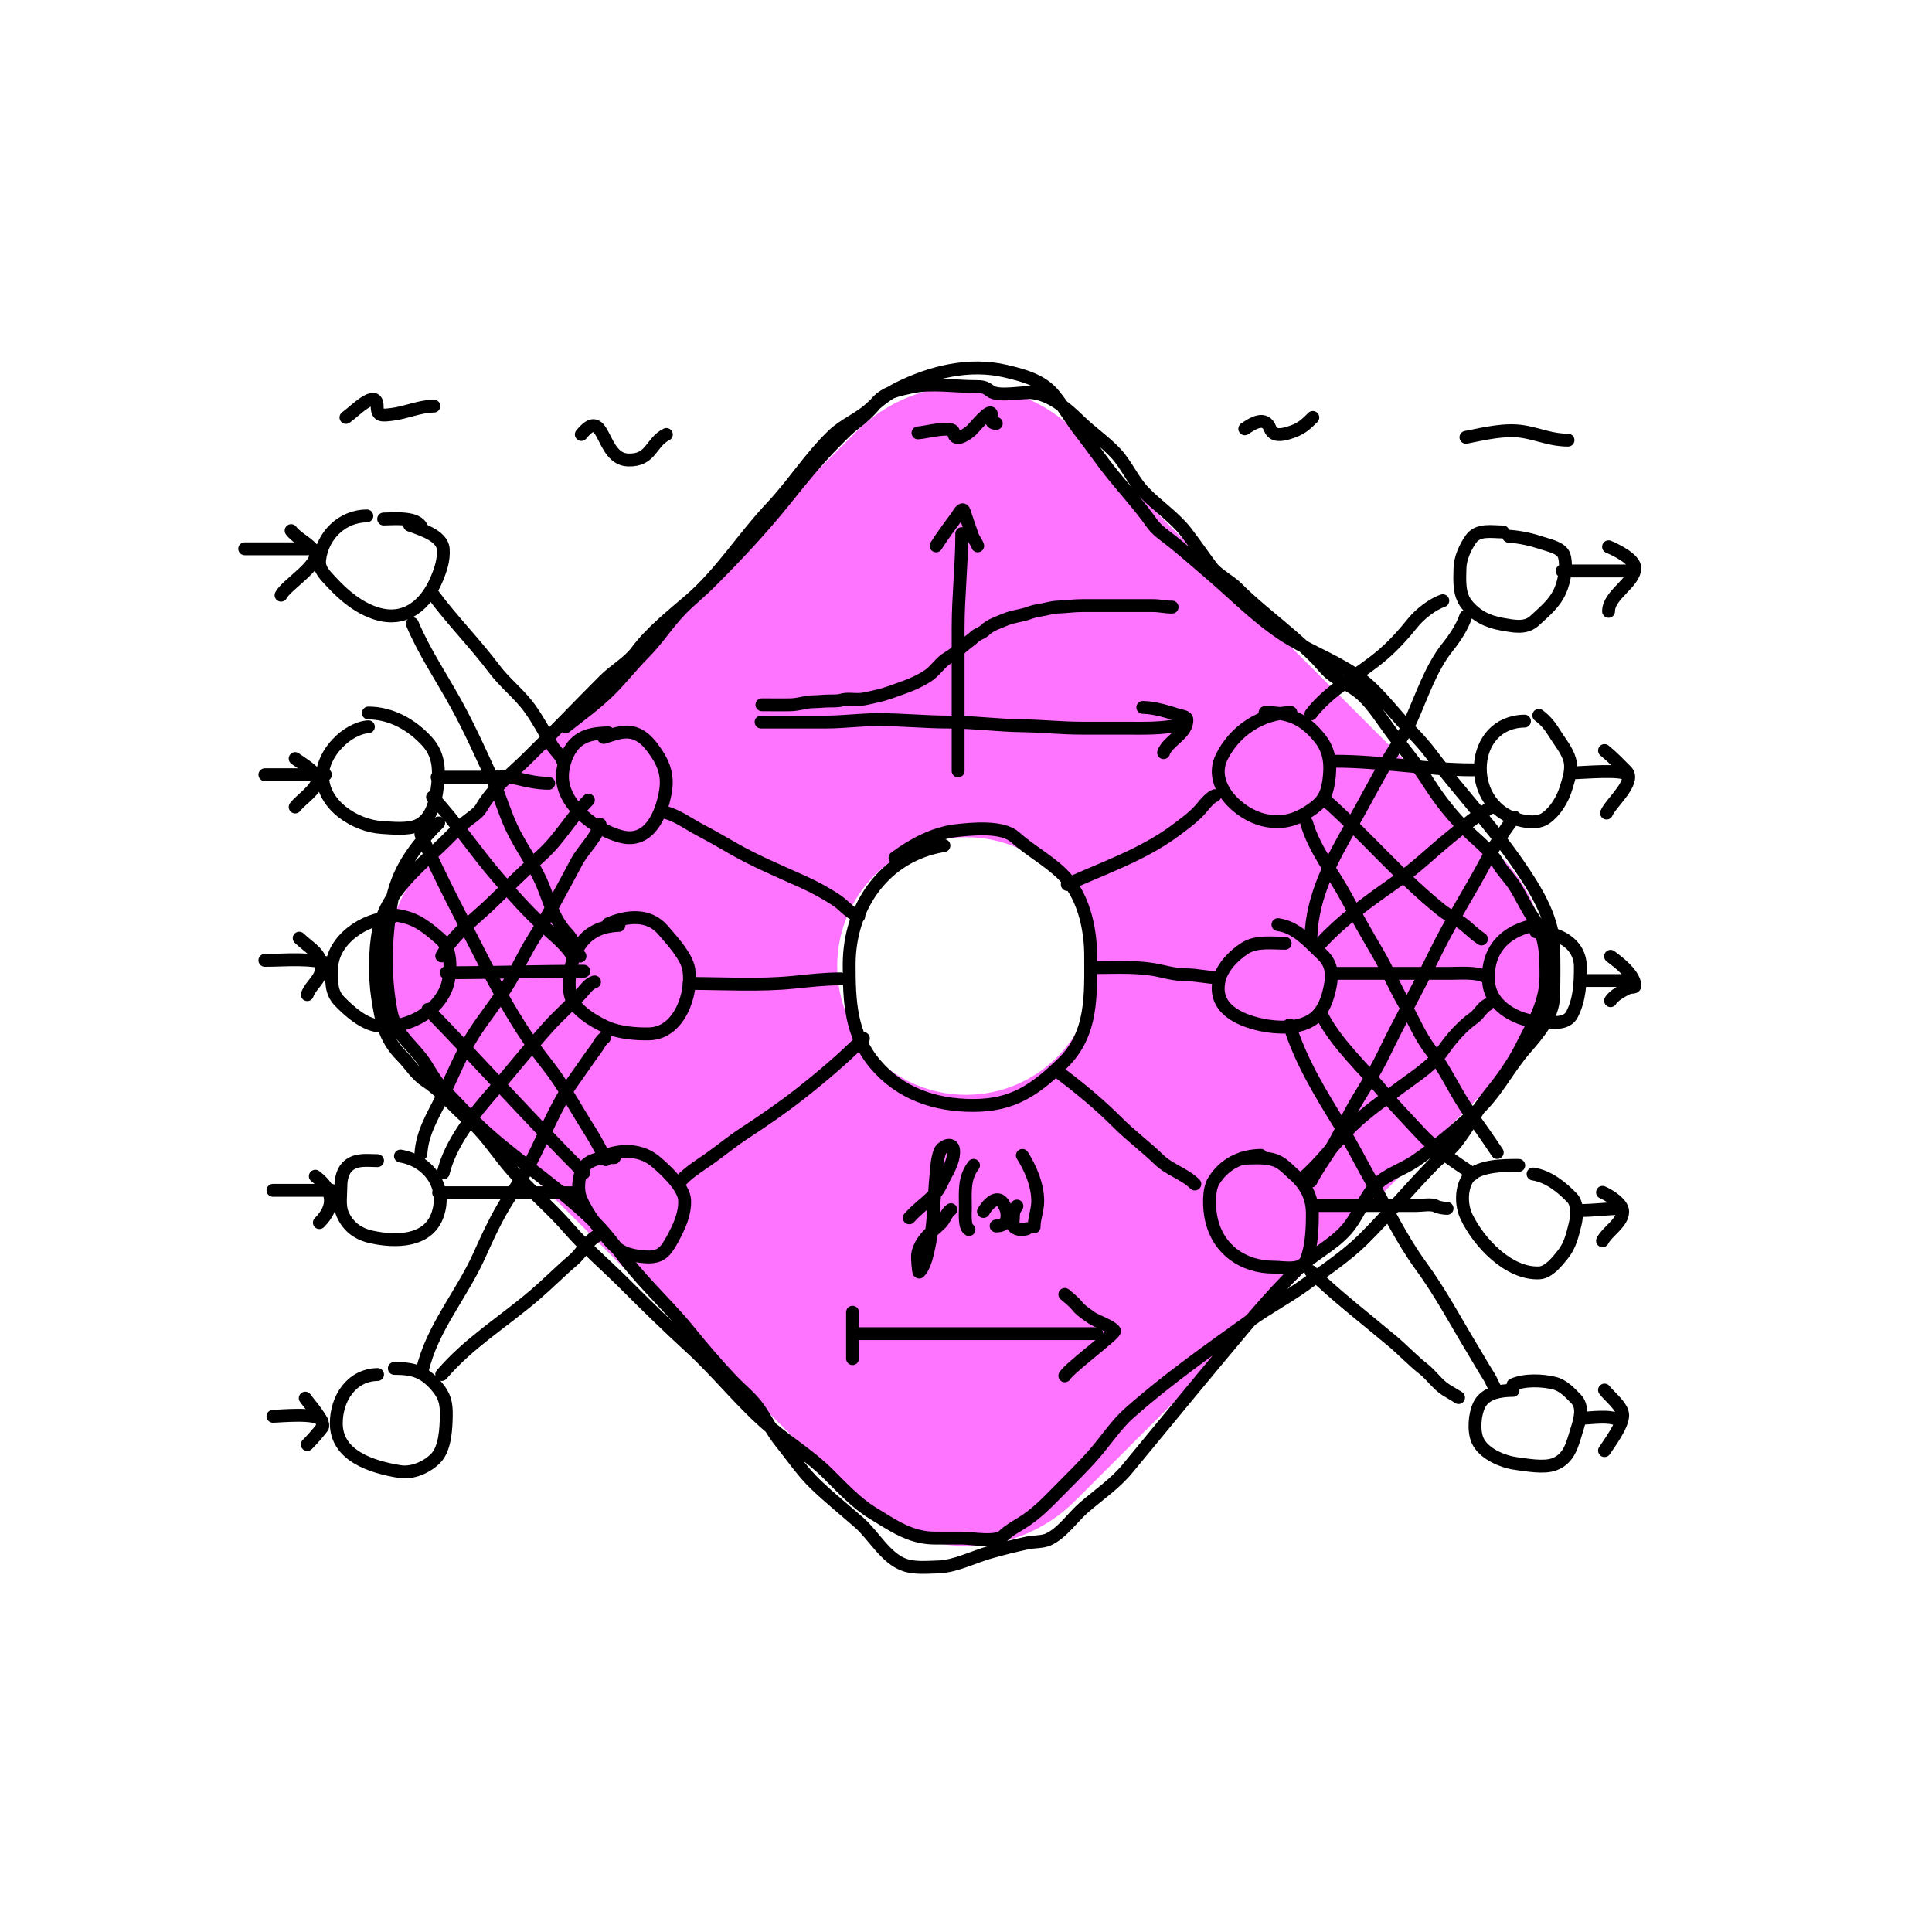 <svg width="150" height="150" viewBox="0 0 150 150" fill="none" xmlns="http://www.w3.org/2000/svg">
<path fill-rule="evenodd" clip-rule="evenodd" d="M66.515 33.485L33.485 66.515C28.799 71.201 28.799 78.799 33.485 83.485L66.515 116.515C71.201 121.201 78.799 121.201 83.485 116.515L116.515 83.485C121.201 78.799 121.201 71.201 116.515 66.515L83.485 33.485C78.799 28.799 71.201 28.799 66.515 33.485ZM75 85C80.523 85 85 80.523 85 75C85 69.477 80.523 65 75 65C69.477 65 65 69.477 65 75C65 80.523 69.477 85 75 85Z" fill="#FF74FF"/>
<path d="M73.286 65.651C68.709 66.398 65.929 70.334 65.929 74.907C65.929 77.729 66.032 80.343 67.959 82.621C69.894 84.907 72.588 85.825 75.554 85.825C78.613 85.825 80.316 84.654 82.49 82.555C84.859 80.268 84.678 77.243 84.678 74.195C84.678 72 84.08 69.404 82.437 67.827C81.335 66.769 79.946 66.017 78.798 64.992C77.808 64.108 75.418 64.359 74.236 64.491C72.528 64.681 70.842 65.586 69.489 66.6" stroke="black" stroke-linecap="round" stroke-linejoin="round"/>
<path d="M48.054 71.845C46.425 71.903 45.233 72.605 44.614 74.151C44.249 75.064 44.046 76.379 44.311 77.354C44.601 78.422 46.171 79.348 47.131 79.766C48.088 80.183 49.397 80.295 50.426 80.267C52.72 80.205 53.778 77.207 53.484 75.285C53.325 74.248 52.141 72.989 51.467 72.201C50.372 70.919 48.653 71.101 47.224 71.727" stroke="black" stroke-linecap="round" stroke-linejoin="round"/>
<path d="M47.224 56.9C46.114 56.919 45.063 57.073 44.377 58.04C43.912 58.694 43.624 59.656 43.672 60.465C43.799 62.631 46.354 64.502 48.291 64.966C50.413 65.474 51.364 63.227 51.665 61.466C51.859 60.33 51.606 59.423 50.966 58.481C50.591 57.928 50.162 57.344 49.543 57.045C48.601 56.589 47.79 56.982 46.868 57.255" stroke="black" stroke-linecap="round" stroke-linejoin="round"/>
<path d="M47.698 89.875C46.804 89.875 45.675 89.912 45.207 90.824C44.89 91.441 44.822 92.451 45.102 93.091C45.629 94.295 46.493 95.379 47.342 96.372C48.106 97.265 48.91 97.49 50.057 97.578C51.273 97.672 51.65 97.232 52.206 96.214C52.712 95.285 53.194 94.277 53.154 93.196C53.116 92.158 51.65 90.817 50.901 90.184C49.861 89.307 48.478 89.219 47.224 89.638" stroke="black" stroke-linecap="round" stroke-linejoin="round"/>
<path d="M51.612 63.068C52.614 63.312 53.424 63.956 54.327 64.425C55.191 64.874 56.039 65.37 56.884 65.855C58.636 66.861 60.496 67.638 62.34 68.465C63.237 68.867 64.207 69.398 65.016 69.947C65.539 70.303 66.052 70.977 66.676 71.133" stroke="black" stroke-linecap="round" stroke-linejoin="round"/>
<path d="M53.51 76.353C56.2 76.353 58.964 76.534 61.642 76.26C62.828 76.139 64.069 75.997 65.253 75.997" stroke="black" stroke-linecap="round" stroke-linejoin="round"/>
<path d="M52.68 91.891C53.319 91.086 54.249 90.55 55.079 89.96C55.987 89.316 56.856 88.592 57.787 87.984C59.331 86.974 60.761 85.994 62.209 84.853C63.893 83.527 65.515 82.14 67.032 80.623" stroke="black" stroke-linecap="round" stroke-linejoin="round"/>
<path d="M30.38 71.252C28.347 71.252 25.754 72.984 25.754 75.226C25.754 76.169 25.657 77.016 26.374 77.75C27.136 78.529 28.214 79.487 29.339 79.647C31.582 79.968 34.368 78.449 34.822 76.115C35.025 75.072 35.032 73.625 34.176 72.886C32.899 71.785 32.149 71.183 30.38 71.015" stroke="black" stroke-linecap="round" stroke-linejoin="round"/>
<path d="M28.601 56.425C26.945 56.546 25.043 58.481 25.043 60.221C25.043 62.518 27.596 64.126 29.662 64.247C30.465 64.294 31.617 64.42 32.37 64.109C33.416 63.677 33.767 62.447 33.912 61.433C34.114 60.023 34.194 58.716 33.174 57.585C31.994 56.275 30.369 55.358 28.601 55.358" stroke="black" stroke-linecap="round" stroke-linejoin="round"/>
<path d="M28.482 40.056C26.595 40.056 25.026 41.552 24.812 43.483C24.73 44.216 25.308 44.725 25.767 45.223C26.724 46.259 27.879 47.211 29.24 47.635C31.494 48.336 33.094 46.916 33.912 44.946C34.228 44.186 34.466 43.47 34.413 42.64C34.344 41.554 32.612 41.079 31.804 40.768" stroke="black" stroke-linecap="round" stroke-linejoin="round"/>
<path d="M29.313 90.112C28.516 90.112 27.709 89.959 27.059 90.494C26.614 90.86 26.466 91.53 26.466 92.076C26.466 92.755 26.32 93.629 26.598 94.263C27.034 95.261 27.815 95.817 28.865 96.043C30.715 96.441 33.159 96.424 33.932 94.428C34.781 92.236 33.352 90.133 31.092 89.756" stroke="black" stroke-linecap="round" stroke-linejoin="round"/>
<path d="M29.313 106.718C27.288 106.752 26.11 108.574 26.11 110.514C26.11 113.065 28.934 113.911 31.033 114.25C32.012 114.408 33.118 113.93 33.813 113.235C34.57 112.478 34.632 110.91 34.65 109.907C34.668 108.954 34.532 108.357 33.879 107.607C32.897 106.479 32.067 106.243 30.617 106.243" stroke="black" stroke-linecap="round" stroke-linejoin="round"/>
<path d="M29.787 40.294C30.518 40.294 32.442 40.075 32.752 41.005" stroke="black" stroke-linecap="round" stroke-linejoin="round"/>
<path d="M34.65 75.522C38.204 75.522 41.79 75.404 45.326 75.404" stroke="black" stroke-linecap="round" stroke-linejoin="round"/>
<path d="M34.057 92.603C37.537 92.603 41.016 92.603 44.495 92.603" stroke="black" stroke-linecap="round" stroke-linejoin="round"/>
<path d="M33.939 60.34C35.221 60.34 36.504 60.34 37.787 60.34C38.549 60.34 39.362 60.255 40.107 60.432C40.944 60.63 41.742 60.814 42.598 60.814" stroke="black" stroke-linecap="round" stroke-linejoin="round"/>
<path d="M33.583 46.106C35.081 48.143 36.866 49.925 38.38 51.944C39.208 53.048 40.342 53.899 41.148 55.028C41.768 55.897 42.326 56.911 42.835 57.849C43.062 58.267 43.516 58.586 43.665 59.035" stroke="black" stroke-linecap="round" stroke-linejoin="round"/>
<path d="M34.294 74.218C35.248 72.47 36.933 71.323 38.327 69.948C39.566 68.725 40.834 67.499 42.116 66.33C43.462 65.103 44.402 63.398 45.681 62.119" stroke="black" stroke-linecap="round" stroke-linejoin="round"/>
<path d="M33.583 61.882C35.406 63.841 36.901 66.113 38.657 68.142C39.744 69.397 40.844 70.649 42.064 71.779C42.851 72.508 43.779 73.201 44.377 74.099" stroke="black" stroke-linecap="round" stroke-linejoin="round"/>
<path d="M33.227 78.369C37.306 82.561 41.19 86.925 45.326 91.061" stroke="black" stroke-linecap="round" stroke-linejoin="round"/>
<path d="M34.294 106.718C36.401 104.246 39.13 102.595 41.563 100.504C42.562 99.645 43.49 98.699 44.495 97.848C45.158 97.287 45.632 96.304 46.393 95.924" stroke="black" stroke-linecap="round" stroke-linejoin="round"/>
<path d="M34.413 91.061C34.962 88.767 36.758 86.508 38.281 84.768C39.731 83.11 41.101 81.358 42.571 79.726C43.383 78.826 44.307 78.019 45.135 77.13C45.471 76.769 45.679 76.393 46.156 76.234" stroke="black" stroke-linecap="round" stroke-linejoin="round"/>
<path d="M99.777 73.234C98.786 73.234 97.551 73.051 96.661 73.617C95.823 74.15 94.903 75.071 94.664 76.065C94.145 78.228 96.108 79.185 97.972 79.576C99.147 79.823 100.694 79.865 101.755 79.242C102.72 78.676 103.063 77.611 103.276 76.578C103.474 75.615 103.384 74.804 102.657 74.118C101.62 73.138 100.674 71.995 99.22 71.787" stroke="black" stroke-linecap="round" stroke-linejoin="round"/>
<path d="M119.361 71.787C116.868 72.196 115.364 73.769 115.583 76.294C115.752 78.227 117.972 79.322 119.694 79.354C120.471 79.368 121.628 79.587 122.056 78.748C122.646 77.59 122.699 76.34 122.699 75.076C122.699 73.182 120.871 72.344 119.249 72.344" stroke="black" stroke-linecap="round" stroke-linejoin="round"/>
<path d="M100.222 55.319C97.944 55.367 95.838 56.732 94.837 58.811C93.795 60.977 96.185 63.216 98.108 63.664C99.424 63.971 100.49 63.719 101.6 63.003C102.595 62.361 102.986 61.872 103.164 60.654C103.343 59.425 103.264 58.307 102.472 57.322C101.283 55.842 100.121 55.319 98.219 55.319" stroke="black" stroke-linecap="round" stroke-linejoin="round"/>
<path d="M97.885 89.702C96.359 89.727 95.055 90.367 94.238 91.68C93.791 92.397 93.87 93.833 94.04 94.623C94.558 97.029 96.53 98.381 98.886 98.381C99.668 98.381 101.107 98.719 101.446 97.775C101.847 96.655 101.891 95.395 101.891 94.215C101.891 92.986 101.387 91.989 100.444 91.173C100.046 90.829 99.632 90.357 99.146 90.147C98.319 89.79 97.316 89.924 96.438 89.924" stroke="black" stroke-linecap="round" stroke-linejoin="round"/>
<path d="M118.359 55.986C114.083 56.056 113.787 62.266 117.58 63.553C118.291 63.794 119.342 63.99 120.003 63.528C120.76 63 121.323 62.063 121.586 61.191C121.797 60.491 122.07 59.731 121.87 58.991C121.676 58.274 121.13 57.633 120.745 57.013C120.358 56.389 120.051 55.976 119.472 55.541" stroke="black" stroke-linecap="round" stroke-linejoin="round"/>
<path d="M117.914 90.481C116.792 90.481 114.495 90.442 113.859 91.655C113.422 92.49 113.465 93.647 113.865 94.481C114.812 96.456 117.116 98.93 119.497 98.826C120.255 98.793 120.919 97.921 121.357 97.374C121.91 96.683 122.102 95.827 122.303 94.994C122.446 94.402 122.5 93.467 122.056 93.003C121.237 92.147 120.2 91.329 119.027 91.148" stroke="black" stroke-linecap="round" stroke-linejoin="round"/>
<path d="M116.69 41.298C115.825 41.298 114.756 41.056 114.193 41.861C113.765 42.471 113.368 43.345 113.352 44.105C113.332 45.043 113.243 46.127 113.865 46.911C114.581 47.814 115.498 48.271 116.628 48.463C117.515 48.614 118.447 48.844 119.163 48.172C119.945 47.439 120.688 46.866 121.135 45.861C121.455 45.139 121.673 43.953 121.45 43.165C121.274 42.543 120.306 42.355 119.787 42.182C118.906 41.889 118.06 41.694 117.135 41.632" stroke="black" stroke-linecap="round" stroke-linejoin="round"/>
<path d="M117.469 107.951C116.511 107.951 115.323 108.125 114.854 109.063C114.492 109.788 114.387 111.071 114.712 111.82C115.159 112.853 116.646 113.485 117.698 113.626C118.517 113.735 119.87 113.99 120.671 113.687C121.866 113.236 122.083 112.105 122.421 111.017C122.652 110.271 122.977 109.248 122.365 108.618C121.886 108.126 121.377 107.566 120.69 107.394C119.736 107.156 118.364 107.108 117.469 107.506" stroke="black" stroke-linecap="round" stroke-linejoin="round"/>
<path d="M84.866 75.125C86.641 75.125 88.46 74.991 90.201 75.403C90.823 75.551 91.458 75.682 92.099 75.682C92.901 75.682 93.795 75.904 94.547 75.904" stroke="black" stroke-linecap="round" stroke-linejoin="round"/>
<path d="M103.671 75.57C106.638 75.57 109.606 75.57 112.573 75.57C113.293 75.57 114.586 75.464 115.244 75.793" stroke="black" stroke-linecap="round" stroke-linejoin="round"/>
<path d="M82.863 68.671C85.673 67.391 88.681 66.376 91.184 64.53C91.91 63.994 92.783 63.368 93.347 62.663C93.564 62.392 94.001 61.88 94.324 61.773" stroke="black" stroke-linecap="round" stroke-linejoin="round"/>
<path d="M82.196 83.248C83.836 84.478 85.322 85.707 86.77 87.155C87.786 88.171 88.951 89.03 89.985 90.036C90.8 90.829 91.98 91.141 92.766 91.927" stroke="black" stroke-linecap="round" stroke-linejoin="round"/>
<path d="M101.78 98.715C103.766 100.648 106.001 102.357 108.122 104.143C108.935 104.827 109.685 105.633 110.514 106.282C111.119 106.755 111.602 107.486 112.239 107.895C112.579 108.114 112.908 108.285 113.241 108.507" stroke="black" stroke-linecap="round" stroke-linejoin="round"/>
<path d="M101.78 55.43C103.256 53.494 105.555 52.382 107.38 50.806C108.217 50.084 108.996 49.221 109.686 48.358C110.207 47.707 111.202 46.911 112.017 46.639" stroke="black" stroke-linecap="round" stroke-linejoin="round"/>
<path d="M103.671 59.102C107.248 59.102 110.777 59.77 114.353 59.77" stroke="black" stroke-linecap="round" stroke-linejoin="round"/>
<path d="M101.891 93.596C104.59 93.596 107.289 93.596 109.989 93.596C110.403 93.596 111.146 93.447 111.516 93.652C111.691 93.75 112.15 93.819 112.35 93.819" stroke="black" stroke-linecap="round" stroke-linejoin="round"/>
<path d="M102.447 73.345C104.255 71.346 106.397 69.882 108.567 68.338C109.956 67.349 111.191 66.147 112.511 65.067C113.554 64.214 114.822 63.152 116.022 62.551" stroke="black" stroke-linecap="round" stroke-linejoin="round"/>
<path d="M101 91.594C102.513 90.344 103.615 88.735 105.012 87.378C106.066 86.354 107.3 85.495 108.468 84.608C109.629 83.726 111.17 82.792 112.016 81.579C112.668 80.646 113.503 79.679 114.44 79.02C114.816 78.755 115.09 78.206 115.466 78.018" stroke="black" stroke-linecap="round" stroke-linejoin="round"/>
<path d="M102.67 78.908C103.86 81.163 105.895 82.951 107.504 84.917C108.375 85.982 109.361 86.971 110.292 87.983C111.442 89.234 112.955 90.216 114.353 91.148" stroke="black" stroke-linecap="round" stroke-linejoin="round"/>
<path d="M102.892 62.106C106 64.859 108.684 68.077 111.93 70.674C112.505 71.134 113.243 71.419 113.791 71.898C114.187 72.245 114.584 72.609 115.021 72.9" stroke="black" stroke-linecap="round" stroke-linejoin="round"/>
<path d="M32.791 106.393C33.535 103.144 35.843 100.51 37.192 97.516C37.88 95.988 38.6 94.399 39.523 92.991C40.118 92.082 40.751 91.112 41.247 90.147C42.319 88.061 43.12 85.859 44.499 83.941C45.086 83.124 45.645 82.279 46.248 81.474C46.463 81.188 46.63 80.772 46.922 80.578" stroke="black" stroke-linecap="round" stroke-linejoin="round"/>
<path d="M32.679 89.591C32.782 87.863 33.673 86.531 34.404 85.022C35.182 83.416 35.827 81.758 36.796 80.25C37.609 78.986 38.562 77.83 39.362 76.559C40.112 75.367 40.671 74.07 41.42 72.881C42.628 70.965 43.711 68.888 44.783 66.891C45.288 65.951 46.328 65.038 46.588 63.998" stroke="black" stroke-linecap="round" stroke-linejoin="round"/>
<path d="M32.011 48.42C32.94 50.631 34.29 52.607 35.436 54.7C36.446 56.544 37.313 58.465 38.181 60.375C38.754 61.636 39.128 62.985 39.714 64.245C40.386 65.691 41.37 66.987 42.02 68.449C42.607 69.769 42.929 71.273 43.942 72.368C44.114 72.553 44.403 72.886 44.474 73.135C44.535 73.348 44.884 74.162 45.03 74.235" stroke="black" stroke-linecap="round" stroke-linejoin="round"/>
<path d="M32.679 64.777C34.198 68.205 35.984 71.559 37.687 74.903C39.072 77.623 40.574 80.248 42.471 82.642C43.737 84.24 44.723 86.103 45.809 87.81C46.242 88.49 46.68 89.328 47.033 90.036" stroke="black" stroke-linecap="round" stroke-linejoin="round"/>
<path d="M101.78 72.788C101.867 69.496 103.442 66.688 105.019 63.93C105.943 62.313 106.793 60.653 107.733 59.046C108.346 57.997 109.081 56.973 109.575 55.863C110.389 54.03 111.109 51.845 112.375 50.262C112.922 49.579 113.521 48.692 113.797 47.863" stroke="black" stroke-linecap="round" stroke-linejoin="round"/>
<path d="M101.78 91.705C102.17 90.939 102.644 90.259 103.115 89.541C103.778 88.53 104.271 87.439 104.84 86.376C105.649 84.862 106.647 83.471 107.393 81.919C108.683 79.235 110.15 76.631 111.454 73.957C112.627 71.552 114.096 69.286 115.355 66.916C116.027 65.65 116.73 64.576 117.58 63.442" stroke="black" stroke-linecap="round" stroke-linejoin="round"/>
<path d="M101.446 63.887C102.039 65.963 103.538 67.816 104.555 69.716C105.325 71.155 106.13 72.561 106.954 73.969C107.704 75.251 108.277 76.628 109.019 77.913C109.701 79.097 110.236 80.441 111.071 81.523C112.241 83.041 112.985 84.847 114.106 86.401C114.837 87.415 115.551 88.439 116.245 89.479" stroke="black" stroke-linecap="round" stroke-linejoin="round"/>
<path d="M100.11 79.576C101.001 82.431 102.558 84.949 104.116 87.477C104.928 88.794 105.608 90.161 106.366 91.507C107.638 93.765 108.807 96.216 110.341 98.313C111.845 100.369 112.996 102.559 114.31 104.73C114.732 105.428 115.141 106.153 115.577 106.838C115.828 107.232 115.97 107.695 116.245 108.062" stroke="black" stroke-linecap="round" stroke-linejoin="round"/>
<path d="M66.406 103.546C72.657 103.546 78.907 103.546 85.158 103.546" stroke="black" stroke-linecap="round" stroke-linejoin="round"/>
<path d="M82.673 100.5C84.151 101.703 83.189 101.232 84.757 102.319C85.118 102.57 86.291 102.954 86.531 103.33C86.65 103.518 82.945 106.273 82.673 106.817" stroke="black" stroke-linecap="round" stroke-linejoin="round"/>
<path d="M26.86 32.411C27.454 32.011 29.282 30.084 29.282 31.531C29.282 32.325 29.63 32.263 30.383 32.179C31.48 32.057 32.605 31.531 33.685 31.531" stroke="black" stroke-linecap="round" stroke-linejoin="round"/>
<path d="M45.132 33.732C47.002 31.43 46.596 35.635 48.752 35.713C50.585 35.78 50.504 34.348 51.736 33.732" stroke="black" stroke-linecap="round" stroke-linejoin="round"/>
<path d="M96.644 33.292C97.266 32.865 98.229 32.255 98.613 33.279C98.845 33.897 99.509 33.776 100.056 33.61C100.971 33.331 101.299 33.04 101.927 32.411" stroke="black" stroke-linecap="round" stroke-linejoin="round"/>
<path d="M113.815 33.952C115.214 33.678 116.89 33.261 118.34 33.524C119.534 33.741 120.484 34.172 121.74 34.172" stroke="black" stroke-linecap="round" stroke-linejoin="round"/>
<path d="M19 42.606C20.619 42.606 22.237 42.606 23.856 42.606" stroke="black" stroke-linecap="round" stroke-linejoin="round"/>
<path d="M20.566 60.149C22.133 60.149 23.699 60.149 25.266 60.149" stroke="black" stroke-linecap="round" stroke-linejoin="round"/>
<path d="M20.566 74.56C22.252 74.56 24.12 74.335 25.735 74.873" stroke="black" stroke-linecap="round" stroke-linejoin="round"/>
<path d="M21.193 92.417C22.707 92.417 24.221 92.417 25.735 92.417" stroke="black" stroke-linecap="round" stroke-linejoin="round"/>
<path d="M21.193 109.96C21.675 109.96 24.64 109.65 24.952 110.274" stroke="black" stroke-linecap="round" stroke-linejoin="round"/>
<path d="M23.699 108.551C23.862 108.817 25.332 110.423 25.022 110.822C24.656 111.293 24.275 111.734 23.856 112.153" stroke="black" stroke-linecap="round" stroke-linejoin="round"/>
<path d="M24.482 91.32C25.965 92.444 26.016 93.703 24.796 94.923" stroke="black" stroke-linecap="round" stroke-linejoin="round"/>
<path d="M23.229 72.837C24.067 73.651 24.999 73.999 24.952 75.222C24.921 76.031 24.096 76.503 23.856 77.223" stroke="black" stroke-linecap="round" stroke-linejoin="round"/>
<path d="M22.916 58.896C23.277 59.181 24.639 59.93 24.639 60.541C24.639 61.272 23.346 62.082 22.916 62.656" stroke="black" stroke-linecap="round" stroke-linejoin="round"/>
<path d="M22.603 41.196C23.106 41.861 24.089 42.203 24.448 42.919C24.891 43.806 22.219 45.409 21.82 46.209" stroke="black" stroke-linecap="round" stroke-linejoin="round"/>
<path d="M121.285 44.329C122.956 44.329 124.627 44.329 126.298 44.329" stroke="black" stroke-linecap="round" stroke-linejoin="round"/>
<path d="M122.382 59.993C122.777 59.993 126.075 59.705 126.298 60.149" stroke="black" stroke-linecap="round" stroke-linejoin="round"/>
<path d="M122.852 76.126C123.948 76.126 125.045 76.126 126.141 76.126" stroke="black" stroke-linecap="round" stroke-linejoin="round"/>
<path d="M122.695 93.983C123.805 93.983 124.777 93.827 125.828 93.827" stroke="black" stroke-linecap="round" stroke-linejoin="round"/>
<path d="M122.695 110.117C123.438 110.117 125.009 109.832 125.671 110.274" stroke="black" stroke-linecap="round" stroke-linejoin="round"/>
<path d="M124.574 107.924C124.958 108.43 125.984 109.206 125.984 109.882C125.984 110.661 125.007 111.975 124.574 112.623" stroke="black" stroke-linecap="round" stroke-linejoin="round"/>
<path d="M124.418 92.573C124.866 92.759 125.984 93.427 125.984 94.062C125.984 94.955 124.786 95.596 124.418 96.333" stroke="black" stroke-linecap="round" stroke-linejoin="round"/>
<path d="M125.044 74.247C125.684 74.731 126.728 75.517 126.915 76.361C127.013 76.799 126.733 76.535 126.298 76.753C125.939 76.933 125.219 77.344 125.044 77.693" stroke="black" stroke-linecap="round" stroke-linejoin="round"/>
<path d="M124.574 58.27C125.201 58.777 125.712 59.32 126.263 59.871C127.071 60.679 125.037 62.361 124.731 63.126" stroke="black" stroke-linecap="round" stroke-linejoin="round"/>
<path d="M124.888 42.449C125.376 42.652 126.924 43.379 126.924 44.094C126.924 45.257 124.888 46.168 124.888 47.462" stroke="black" stroke-linecap="round" stroke-linejoin="round"/>
<path d="M70.596 94.551C71.181 93.888 71.9 93.379 72.523 92.756C72.981 92.298 73.151 91.71 73.46 91.164C73.752 90.647 74.101 89.894 74.033 89.283C73.957 88.6 73.116 89.019 72.968 89.416C72.753 89.993 72.726 90.645 72.668 91.254C72.588 92.083 72.54 92.941 72.496 93.774C72.434 94.941 72.298 96.075 72.032 97.216C71.925 97.671 71.717 98.437 71.368 98.765C71.291 98.838 71.22 97.638 71.236 97.469C71.287 96.913 71.635 96.366 72 95.959C72.323 95.602 72.714 95.312 73.054 94.972C73.359 94.667 73.477 94.152 73.827 93.919" stroke="black" stroke-linecap="round" stroke-linejoin="round"/>
<path d="M75.583 90.477C74.812 91.49 74.951 92.58 74.951 93.778C74.951 94.12 74.85 95.273 75.231 95.464" stroke="black" stroke-linecap="round" stroke-linejoin="round"/>
<path d="M76.355 94.059C76.566 93.727 77.044 93.039 77.549 93.162C77.883 93.243 78.123 93.831 78.166 94.129C78.261 94.796 78.016 95.183 77.338 95.183" stroke="black" stroke-linecap="round" stroke-linejoin="round"/>
<path d="M78.954 93.638C78.71 93.98 78.673 94.209 78.673 94.617C78.673 94.741 78.602 95.168 78.708 95.253C79.014 95.498 79.358 95.516 79.727 95.394" stroke="black" stroke-linecap="round" stroke-linejoin="round"/>
<path d="M79.375 89.705C80.026 90.734 80.569 92.016 80.569 93.255C80.569 93.946 80.288 94.579 80.288 95.253" stroke="black" stroke-linecap="round" stroke-linejoin="round"/>
<path d="M71.272 33.609C71.768 33.599 73.99 32.991 74.036 33.568C74.106 34.443 75.126 33.67 75.428 33.404C75.581 33.27 76.891 31.649 76.973 32.145C77.04 32.547 76.83 32.872 77.352 32.872" stroke="black" stroke-linecap="round" stroke-linejoin="round"/>
<path d="M74.673 41.43C74.673 43.874 74.388 46.298 74.388 48.737C74.388 50.645 74.388 52.553 74.388 54.461C74.388 56.259 74.388 58.056 74.388 59.853" stroke="black" stroke-linecap="round" stroke-linejoin="round"/>
<path d="M59.09 56.06C60.639 56.06 62.551 56.06 64.09 56.06C65.49 56.06 66.815 55.87 68.215 55.87C70.033 55.87 71.849 56.06 73.67 56.06C75.56 56.06 77.437 56.319 79.326 56.345C80.88 56.367 82.422 56.535 83.98 56.535C85.088 56.535 86.195 56.535 87.303 56.535C88.747 56.535 90.276 56.599 91.672 56.25" stroke="black" stroke-linecap="round" stroke-linejoin="round"/>
<path d="M72.678 42.379C73.159 41.62 73.683 40.91 74.219 40.195C74.385 39.973 74.719 39.281 74.863 39.72C75.07 40.353 75.284 40.975 75.506 41.599C75.609 41.885 75.812 42.093 75.907 42.379" stroke="black" stroke-linecap="round" stroke-linejoin="round"/>
<path d="M88.728 54.921C89.685 54.943 90.609 55.247 91.514 55.528C91.686 55.581 92.132 55.609 92.147 55.87C92.21 56.947 90.641 57.539 90.343 58.435" stroke="black" stroke-linecap="round" stroke-linejoin="round"/>
<path d="M59.157 54.718C59.905 54.718 60.656 54.735 61.404 54.718C61.988 54.706 62.566 54.483 63.152 54.483C63.545 54.483 63.933 54.425 64.331 54.425C64.6 54.425 65.082 54.433 65.343 54.353C65.755 54.226 66.254 54.319 66.682 54.307C67.113 54.295 67.549 54.156 67.973 54.072C68.772 53.912 69.516 53.598 70.272 53.334C70.869 53.125 71.585 52.785 72.104 52.425C72.67 52.034 73.022 51.393 73.62 51.06C74.133 50.775 74.594 50.286 75.06 49.924C75.269 49.761 75.485 49.61 75.678 49.427C75.897 49.219 76.252 49.147 76.471 48.927C76.888 48.511 77.557 48.312 78.088 48.088C78.683 47.837 79.35 47.802 79.94 47.575C80.18 47.483 80.537 47.403 80.793 47.366C81.222 47.305 81.66 47.149 82.099 47.134C82.748 47.112 83.371 47.017 84.026 47.017C85.256 47.017 85.273 47.017 86.5 47.017C87.121 47.017 88.892 47.017 89.5 47.017C90.071 47.017 90.417 47.134 91 47.134" stroke="black" stroke-linecap="round" stroke-linejoin="round"/>
<path d="M66.191 101.883C66.191 103.083 66.191 104.283 66.191 105.483" stroke="black" stroke-linecap="round" stroke-linejoin="round"/>
<path d="M43.908 56.43C45.093 55.493 46.321 54.614 47.39 53.545C48.3 52.636 49.07 51.633 49.977 50.725C51.04 49.663 51.833 48.385 52.863 47.326C53.579 46.589 54.377 45.961 55.102 45.236C57.145 43.193 59.112 41.102 60.923 38.852C62.207 37.254 63.463 35.681 64.919 34.225C65.417 33.727 65.841 33.265 66.412 32.848C66.876 32.509 67.579 31.855 67.938 31.389C68.656 30.455 69.714 30.281 70.773 30.046C72.277 29.712 74.165 30.012 75.699 30.012C76.215 30.012 76.471 30.026 76.859 30.344C77.485 30.856 79.404 30.397 80.176 30.493C81.59 30.67 82.817 31.707 83.791 32.666C84.685 33.545 85.731 34.242 86.594 35.153C87.463 36.071 87.95 37.314 88.833 38.221C89.88 39.297 91.203 40.166 92.117 41.356C92.792 42.236 93.401 43.135 94.057 44.009C94.534 44.645 95.496 45.097 96.072 45.684C96.844 46.472 97.689 47.182 98.534 47.89C99.785 48.935 100.988 49.929 102.15 51.09C102.501 51.442 102.835 51.894 103.194 52.218C103.864 52.821 104.906 53.231 105.632 53.86C106.588 54.687 107.39 56.019 108.153 57.027C109.096 58.273 110.119 59.505 110.956 60.825C111.8 62.158 112.781 63.384 113.907 64.49C114.715 65.283 115.725 66.029 116.296 67.027C116.674 67.69 117.236 68.203 117.639 68.852C118.145 69.668 118.543 70.565 119.098 71.356C120.034 72.688 120.027 74.279 120.027 75.833C120.027 77.826 119.042 79.445 118.169 81.19C117.498 82.532 116.614 83.778 115.665 84.938C114.673 86.151 113.989 87.564 113.012 88.785C112.548 89.366 111.836 89.837 111.304 90.377C109.424 92.285 107.721 94.365 105.815 96.248C104.52 97.526 102.843 98.639 101.37 99.714C99.992 100.719 98.465 101.517 97.075 102.516C93.848 104.836 90.654 107.074 87.672 109.714C86.681 110.591 85.858 111.843 84.986 112.848C84.089 113.881 83.075 114.857 82.117 115.833C81.238 116.728 80.386 117.597 79.314 118.254C78.864 118.53 78.275 118.862 77.904 119.233C77.348 119.789 75.424 119.415 74.687 119.415C73.98 119.415 73.272 119.415 72.564 119.415C70.681 119.415 69.301 118.413 67.755 117.475C66.482 116.703 65.312 115.435 64.256 114.39C62.906 113.055 61.323 112.088 59.878 110.875C57.614 108.975 55.794 106.606 53.609 104.606C51.886 103.03 50.219 101.398 48.568 99.747C47.075 98.255 45.476 96.901 44.09 95.302C42.593 93.575 40.799 92.156 39.347 90.377C38.369 89.179 37.523 87.873 36.329 86.878C35.194 85.932 34.297 84.741 33.045 83.926C32.28 83.428 31.853 82.651 31.221 82.019C29.85 80.648 29.602 79.283 29.314 77.409C29.078 75.873 29.089 73.723 29.397 72.218C30.007 69.237 32.469 67.384 34.505 65.385C35.043 64.857 35.558 64.31 36.138 63.827C36.536 63.495 37.112 63.171 37.374 62.716C38.229 61.225 39.655 60.126 40.873 58.934C42.92 56.931 44.894 54.847 46.926 52.815C47.689 52.052 48.797 51.43 49.43 50.576C50.541 49.079 52.167 47.793 53.576 46.58C55.972 44.515 57.71 41.71 59.878 39.416C61.574 37.62 62.907 35.479 64.687 33.777C65.545 32.956 66.732 32.503 67.606 31.688C68.227 31.107 68.968 30.542 69.728 30.162C72.27 28.891 75.243 28.147 78.087 28.819C79.449 29.14 80.895 29.52 81.818 30.643C82.585 31.576 83.161 32.613 83.908 33.561C84.766 34.651 85.535 35.802 86.412 36.878C87.418 38.113 88.47 39.27 89.397 40.576C89.762 41.091 90.149 41.372 90.649 41.754C91.763 42.604 92.808 43.548 93.874 44.457C95.751 46.056 97.46 47.82 99.513 49.2C101.354 50.437 103.431 51.164 105.251 52.401C106.5 53.249 107.548 54.518 108.534 55.651C109.353 56.591 110.29 57.456 111.038 58.453C113.248 61.4 115.807 64.089 117.904 67.143C119.137 68.939 120.555 71.163 120.624 73.412C120.664 74.721 120.657 76.05 120.624 77.359C120.585 78.932 119.396 80.302 118.418 81.422C117.069 82.967 116.191 84.85 114.654 86.248C113.177 87.59 111.495 89.047 109.844 90.162C108.946 90.768 107.664 91.181 106.893 91.953C105.906 92.939 105.465 94.409 104.538 95.468C103.466 96.693 101.927 97.394 100.74 98.553C98.602 100.64 96.752 102.916 94.836 105.203C92.378 108.137 89.967 111.098 87.523 114.042C86.561 115.201 85.309 116.048 84.173 117.027C83.277 117.799 82.477 119.033 81.37 119.531C80.953 119.719 80.251 119.693 79.795 119.788C78.798 119.997 77.806 120.248 76.826 120.526C75.606 120.873 74.147 121.617 72.863 121.654C72.024 121.678 71.044 121.777 70.243 121.505C68.772 121.005 67.835 119.205 66.71 118.221C65.589 117.24 64.421 116.299 63.344 115.269C62.296 114.267 61.536 113.114 60.624 111.986C59.928 111.125 59.501 110.186 58.883 109.316C58.295 108.488 57.483 107.877 56.793 107.143C55.679 105.958 54.629 104.746 53.609 103.478C52.042 101.53 50.187 99.859 48.651 97.89C47.893 96.919 47.158 95.883 46.296 95.021C43.699 92.424 40.549 90.412 37.805 87.972C36.581 86.885 35.513 85.648 34.355 84.49C33.639 83.774 33.279 82.858 32.647 82.069C31.632 80.8 30.682 80.173 30.359 78.487C29.839 75.771 29.913 72.995 30.359 70.278C30.794 67.624 32.179 65.77 34.057 63.893" stroke="black" stroke-linecap="round" stroke-linejoin="round"/>
</svg>
